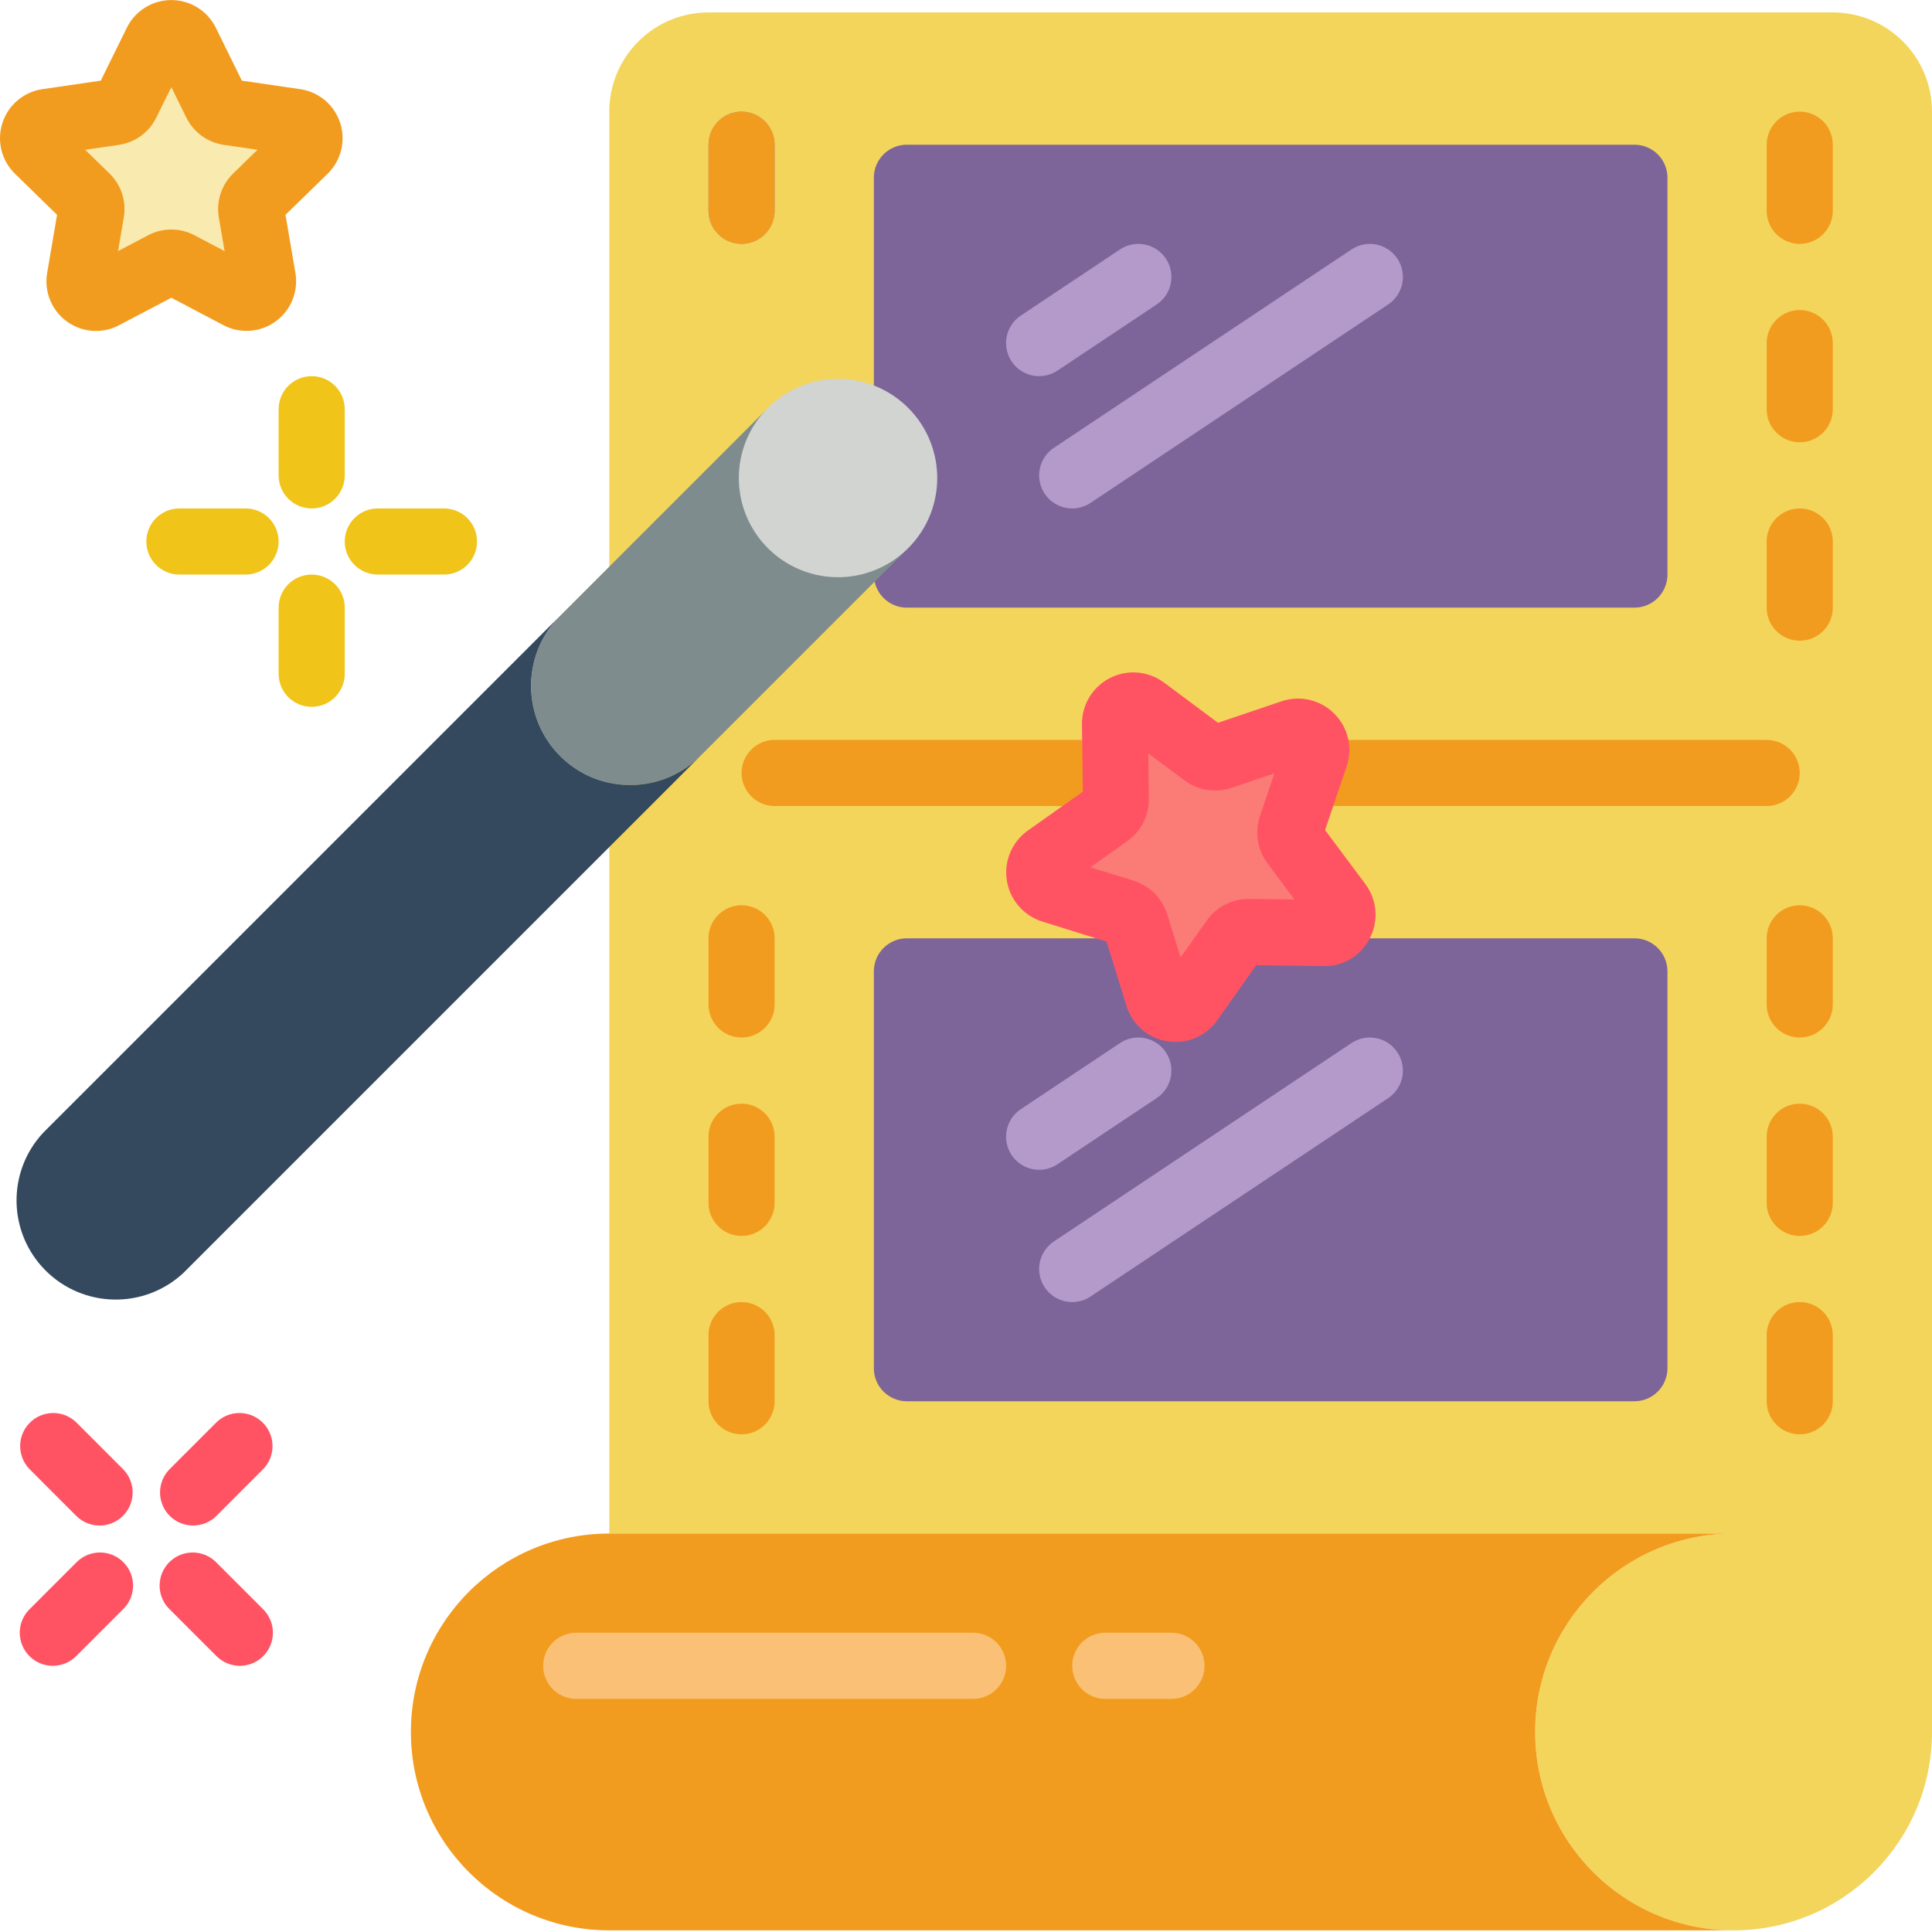<svg xmlns="http://www.w3.org/2000/svg" width="676" height="676" viewBox="0 0 507.014 507"><path fill="#f3d55b" d="m507.016 29.285v425.223c0 28.754-23.312 52.066-52.07 52.066-28.754 0-52.066-23.312-52.066-52.066 0-28.758 23.312-52.07 52.066-52.07h-295.051v-373.152c0-14.379 11.656-26.031 26.035-26.031h295.051c14.379 0 26.035 11.652 26.035 26.031zm0 0"/><path fill="#7d6599" d="m237.996 37.965h190.918c4.793 0 8.676 3.883 8.676 8.676v104.137c0 4.793-3.883 8.68-8.676 8.68h-190.918c-4.793 0-8.676-3.887-8.676-8.68v-104.137c0-4.793 3.883-8.676 8.676-8.676zm0 0"/><path fill="#b49aca" d="m272.711 98.711c-3.828.004-7.207-2.496-8.316-6.16-1.109-3.66.305-7.617 3.488-9.738l26.035-17.355c2.578-1.723 5.883-1.938 8.66-.562 2.781 1.375 4.617 4.125 4.816 7.219.199 3.098-1.266 6.062-3.844 7.781l-26.035 17.359c-1.422.949-3.094 1.453-4.805 1.457zm0 0"/><path fill="#b49aca" d="m281.387 133.422c-3.824.004-7.203-2.496-8.312-6.156-1.113-3.664.305-7.621 3.488-9.742l78.102-52.066c2.578-1.723 5.879-1.938 8.66-.562s4.617 4.125 4.816 7.219c.199 3.098-1.266 6.062-3.844 7.781l-78.102 52.07c-1.426.949-3.098 1.457-4.809 1.457zm0 0"/><path fill="#f29c1f" d="m454.945 506.574h-295.051c-28.754 0-52.066-23.312-52.066-52.066 0-28.758 23.312-52.07 52.066-52.07h295.051c-28.754 0-52.066 23.312-52.066 52.07 0 28.754 23.312 52.066 52.066 52.066zm0 0"/><path fill="#8697cb" d="m194.605 63.996c-4.789 0-8.676-3.883-8.676-8.676v-17.355c0-4.793 3.887-8.68 8.676-8.68 4.793 0 8.68 3.887 8.68 8.68v17.355c0 4.793-3.887 8.676-8.68 8.676zm0 0"/><g fill="#f29c1f"><path d="m472.301 63.996c-4.793 0-8.676-3.883-8.676-8.676v-17.355c0-4.793 3.883-8.68 8.676-8.68s8.68 3.887 8.68 8.68v17.355c0 4.793-3.887 8.676-8.68 8.676zm0 0"/><path d="m472.301 116.066c-4.793 0-8.676-3.887-8.676-8.68v-17.355c0-4.793 3.883-8.676 8.676-8.676s8.68 3.883 8.68 8.676v17.355c0 4.793-3.887 8.68-8.68 8.68zm0 0"/><path d="m472.301 168.133c-4.793 0-8.676-3.883-8.676-8.676v-17.355c0-4.793 3.883-8.68 8.676-8.68s8.68 3.887 8.68 8.68v17.355c0 4.793-3.887 8.676-8.68 8.676zm0 0"/><path d="m194.605 272.27c-4.789 0-8.676-3.887-8.676-8.68v-17.355c0-4.793 3.887-8.676 8.676-8.676 4.793 0 8.68 3.883 8.68 8.676v17.355c0 4.793-3.887 8.68-8.68 8.68zm0 0"/><path d="m472.301 272.27c-4.793 0-8.676-3.887-8.676-8.68v-17.355c0-4.793 3.883-8.676 8.676-8.676s8.68 3.883 8.68 8.676v17.355c0 4.793-3.887 8.68-8.68 8.68zm0 0"/><path d="m194.605 324.336c-4.789 0-8.676-3.883-8.676-8.676v-17.355c0-4.793 3.887-8.68 8.676-8.68 4.793 0 8.68 3.887 8.68 8.68v17.355c0 4.793-3.887 8.676-8.68 8.676zm0 0"/><path d="m472.301 324.336c-4.793 0-8.676-3.883-8.676-8.676v-17.355c0-4.793 3.883-8.68 8.676-8.68s8.68 3.887 8.68 8.68v17.355c0 4.793-3.887 8.676-8.68 8.676zm0 0"/><path d="m194.605 376.406c-4.789 0-8.676-3.887-8.676-8.68v-17.355c0-4.793 3.887-8.68 8.676-8.68 4.793 0 8.68 3.887 8.68 8.68v17.355c0 4.793-3.887 8.68-8.68 8.68zm0 0"/><path d="m472.301 376.406c-4.793 0-8.676-3.887-8.676-8.68v-17.355c0-4.793 3.883-8.68 8.676-8.68s8.68 3.887 8.68 8.68v17.355c0 4.793-3.887 8.68-8.68 8.68zm0 0"/><path d="m463.625 211.523h-260.34c-4.793 0-8.68-3.887-8.68-8.68 0-4.789 3.887-8.676 8.68-8.676h260.34c4.793 0 8.676 3.887 8.676 8.676 0 4.793-3.883 8.68-8.676 8.68zm0 0"/></g><path fill="#fac176" d="m255.352 445.828h-104.133c-4.793 0-8.68-3.887-8.68-8.676 0-4.793 3.887-8.68 8.68-8.68h104.133c4.793 0 8.68 3.887 8.68 8.68 0 4.789-3.887 8.676-8.68 8.676zm0 0"/><path fill="#fac176" d="m307.422 445.828h-17.355c-4.793 0-8.68-3.887-8.68-8.676 0-4.793 3.887-8.68 8.68-8.68h17.355c4.793 0 8.676 3.887 8.676 8.68 0 4.789-3.883 8.676-8.676 8.676zm0 0"/><path fill="#7d6599" d="m237.996 246.234h190.918c4.793 0 8.676 3.887 8.676 8.68v104.137c0 4.789-3.883 8.676-8.676 8.676h-190.918c-4.793 0-8.676-3.887-8.676-8.676v-104.137c0-4.793 3.883-8.68 8.676-8.68zm0 0"/><path fill="#b49aca" d="m272.711 306.98c-3.828.004-7.207-2.496-8.316-6.156-1.109-3.66.305-7.617 3.488-9.742l26.035-17.355c3.988-2.66 9.375-1.582 12.035 2.406 2.66 3.984 1.586 9.375-2.402 12.035l-26.035 17.355c-1.422.949-3.094 1.457-4.805 1.457zm0 0"/><path fill="#b49aca" d="m281.387 341.691c-3.824.008-7.203-2.496-8.312-6.156-1.113-3.66.305-7.617 3.488-9.742l78.102-52.066c3.988-2.66 9.375-1.582 12.035 2.406 2.66 3.984 1.586 9.375-2.402 12.035l-78.102 52.066c-1.426.949-3.098 1.457-4.809 1.457zm0 0"/><path fill="#f29c1f" d="m194.605 63.996c-4.789 0-8.676-3.883-8.676-8.676v-17.355c0-4.793 3.887-8.68 8.676-8.68 4.793 0 8.68 3.887 8.68 8.68v17.355c0 4.793-3.887 8.676-8.68 8.676zm0 0"/><path fill="#7f8c8d" d="m238.344 143.836-55.191 55.191c-10.258 9.559-26.242 9.277-36.156-.637-9.914-9.914-10.195-25.898-.637-36.156l16.398-16.402 38.793-38.793c-9.559 10.258-9.277 26.246.637 36.16 9.914 9.914 25.898 10.195 36.156.637zm0 0"/><path fill="#35495e" d="m183.152 199.027-135.027 135.027c-10.258 9.559-26.246 9.277-36.16-.637-9.914-9.914-10.195-25.898-.637-36.156l135.031-135.027c-9.559 10.258-9.277 26.242.637 36.156 9.914 9.914 25.898 10.195 36.156.637zm0 0"/><path fill="#d1d4d1" d="m238.344 143.836c-7.441 7.453-18.645 9.684-28.375 5.656-9.73-4.027-16.078-13.523-16.078-24.055s6.348-20.027 16.078-24.055c9.73-4.027 20.934-1.793 28.375 5.656 10.152 10.164 10.152 26.633 0 36.797zm0 0"/><path fill="#f9eab0" d="m48.816 11.133 7.812 15.914c.633 1.281 1.855 2.168 3.27 2.371l17.555 2.551c1.637.234 2.996 1.383 3.504 2.953.512 1.57.086 3.297-1.098 4.449l-12.637 12.383c-1.023.996-1.492 2.434-1.25 3.844l3.004 17.484c.281 1.629-.391 3.277-1.727 4.25-1.34.969-3.113 1.098-4.574.324l-15.699-8.262c-1.262-.664-2.77-.664-4.035 0l-15.707 8.262c-1.461.766-3.23.637-4.566-.332-1.332-.969-2-2.613-1.723-4.242l2.992-17.484c.242-1.41-.227-2.848-1.25-3.844l-12.703-12.383c-1.184-1.152-1.613-2.871-1.105-4.441.508-1.57 1.859-2.719 3.492-2.961l17.555-2.551c1.414-.203 2.637-1.09 3.27-2.371l7.855-15.914c.734-1.473 2.238-2.406 3.883-2.406 1.645 0 3.148.934 3.883 2.406zm0 0"/><path fill="#fb7b76" d="m345.223 198.332-6.316 18.641c-.516 1.5-.254 3.16.703 4.426l11.766 15.77c1.098 1.469 1.266 3.434.434 5.066-.836 1.633-2.523 2.652-4.355 2.629l-19.672-.25c-1.586-.027-3.082.734-3.992 2.031l-11.371 16.078c-1.055 1.5-2.871 2.266-4.68 1.977-1.812-.289-3.301-1.578-3.84-3.328l-5.84-18.797c-.473-1.512-1.656-2.695-3.168-3.168l-18.797-5.84c-1.75-.543-3.039-2.035-3.324-3.844-.285-1.809.48-3.625 1.98-4.68l16.062-11.367c1.293-.914 2.055-2.406 2.031-3.992l-.254-19.672c-.023-1.836.996-3.523 2.629-4.355s3.598-.664 5.07.434l15.766 11.773c1.273.949 2.926 1.207 4.426.695l18.641-6.316c1.734-.59 3.648-.145 4.945 1.148 1.293 1.293 1.742 3.211 1.156 4.941zm0 0"/><path fill="#f29c1f" d="m25.203 86.848c-3.836 0-7.477-1.691-9.953-4.625-2.473-2.93-3.527-6.805-2.879-10.59l2.602-15.262-11.047-10.789c-3.543-3.457-4.82-8.629-3.285-13.34 1.531-4.711 5.605-8.145 10.504-8.855l15.301-2.23 6.84-13.887c2.191-4.445 6.719-7.262 11.676-7.262 4.957 0 9.484 2.816 11.676 7.262l6.836 13.887 15.293 2.23c4.902.711 8.98 4.145 10.508 8.859 1.531 4.715.254 9.887-3.297 13.348l-11.055 10.777 2.602 15.246c.836 4.883-1.176 9.816-5.184 12.727-4.012 2.91-9.324 3.293-13.707.984l-13.668-7.195-13.695 7.195c-1.867.996-3.949 1.516-6.066 1.52zm-2.863-47.555 6.414 6.246c3.07 3 4.465 7.316 3.73 11.543l-1.5 8.801 7.922-4.168c3.789-1.988 8.312-1.988 12.098 0l7.934 4.176-1.512-8.836c-.723-4.219.676-8.523 3.742-11.516l6.402-6.246-8.844-1.285c-4.227-.621-7.883-3.27-9.797-7.09l-3.965-8.055-3.957 8.027c-1.898 3.824-5.543 6.48-9.762 7.117zm0 0"/><path fill="#ff5364" d="m308.531 273.434c-.715-.004-1.43-.062-2.133-.176-5.086-.781-9.273-4.395-10.789-9.312l-5.207-16.852-16.852-5.25c-4.906-1.523-8.52-5.695-9.328-10.77-.805-5.07 1.336-10.16 5.527-13.129l14.414-10.195-.227-17.645c-.066-5.137 2.793-9.863 7.371-12.191 4.578-2.328 10.082-1.855 14.195 1.223l14.137 10.535 16.711-5.656c4.855-1.621 10.207-.355 13.82 3.27 3.617 3.621 4.871 8.973 3.242 13.824l-5.676 16.715 10.555 14.137c3.09 4.109 3.562 9.621 1.215 14.195-2.281 4.625-7.039 7.504-12.195 7.367l-17.648-.234-10.191 14.414c-2.496 3.578-6.578 5.715-10.941 5.73zm-22.379-45.828 11.281 3.469c4.23 1.312 7.547 4.617 8.867 8.844l3.523 11.344 6.84-9.668c2.535-3.578 6.645-5.703 11.027-5.703h.141l11.871.148-7.09-9.504c-2.648-3.559-3.383-8.188-1.961-12.391l3.801-11.223-11.223 3.801c-4.203 1.434-8.844.703-12.406-1.949l-9.477-7.059.145 11.848c.066 4.445-2.066 8.633-5.699 11.195zm0 0"/><path fill="#f0c419" d="m81.793 133.422c-4.793 0-8.676-3.887-8.676-8.68v-17.355c0-4.793 3.883-8.676 8.676-8.676s8.68 3.883 8.68 8.676v17.355c0 4.793-3.887 8.68-8.68 8.68zm0 0"/><path fill="#f0c419" d="m64.438 150.777h-17.355c-4.793 0-8.68-3.887-8.68-8.676 0-4.793 3.887-8.68 8.68-8.68h17.355c4.793 0 8.68 3.887 8.68 8.68 0 4.789-3.887 8.676-8.68 8.676zm0 0"/><path fill="#f0c419" d="m81.793 185.488c-4.793 0-8.676-3.883-8.676-8.676v-17.355c0-4.793 3.883-8.68 8.676-8.68s8.68 3.887 8.68 8.68v17.355c0 4.793-3.887 8.676-8.68 8.676zm0 0"/><path fill="#f0c419" d="m116.504 150.777h-17.355c-4.793 0-8.676-3.887-8.676-8.676 0-4.793 3.883-8.68 8.676-8.68h17.355c4.793 0 8.68 3.887 8.68 8.68 0 4.789-3.887 8.676-8.68 8.676zm0 0"/><path fill="#ff5364" d="m50.676 400.34c-3.512-.004-6.676-2.117-8.016-5.359-1.344-3.242-.602-6.973 1.879-9.457l12.27-12.277c3.406-3.289 8.82-3.242 12.168.105 3.344 3.348 3.395 8.762.105 12.164l-12.273 12.281c-1.625 1.625-3.832 2.543-6.133 2.543zm0 0"/><path fill="#ff5364" d="m26.133 400.34c-2.301 0-4.508-.918-6.137-2.543l-12.27-12.281c-3.289-3.402-3.242-8.816.105-12.164 3.348-3.348 8.762-3.395 12.164-.105l12.273 12.277c2.48 2.484 3.223 6.215 1.879 9.457-1.344 3.242-4.504 5.355-8.016 5.359zm0 0"/><path fill="#ff5364" d="m13.863 437.152c-3.512-.004-6.672-2.117-8.016-5.359-1.344-3.242-.602-6.973 1.879-9.457l12.27-12.27c2.18-2.254 5.406-3.16 8.441-2.367 3.035.797 5.402 3.164 6.199 6.199.793 3.035-.113 6.262-2.367 8.438l-12.273 12.273c-1.625 1.625-3.832 2.539-6.133 2.543zm0 0"/><path fill="#ff5364" d="m62.945 437.152c-2.301-.004-4.508-.918-6.137-2.543l-12.27-12.273c-2.254-2.176-3.16-5.402-2.367-8.438.797-3.035 3.164-5.402 6.199-6.199 3.035-.793 6.262.113 8.438 2.367l12.273 12.27c2.48 2.484 3.223 6.215 1.879 9.457-1.344 3.242-4.508 5.355-8.016 5.359zm0 0"/></svg>